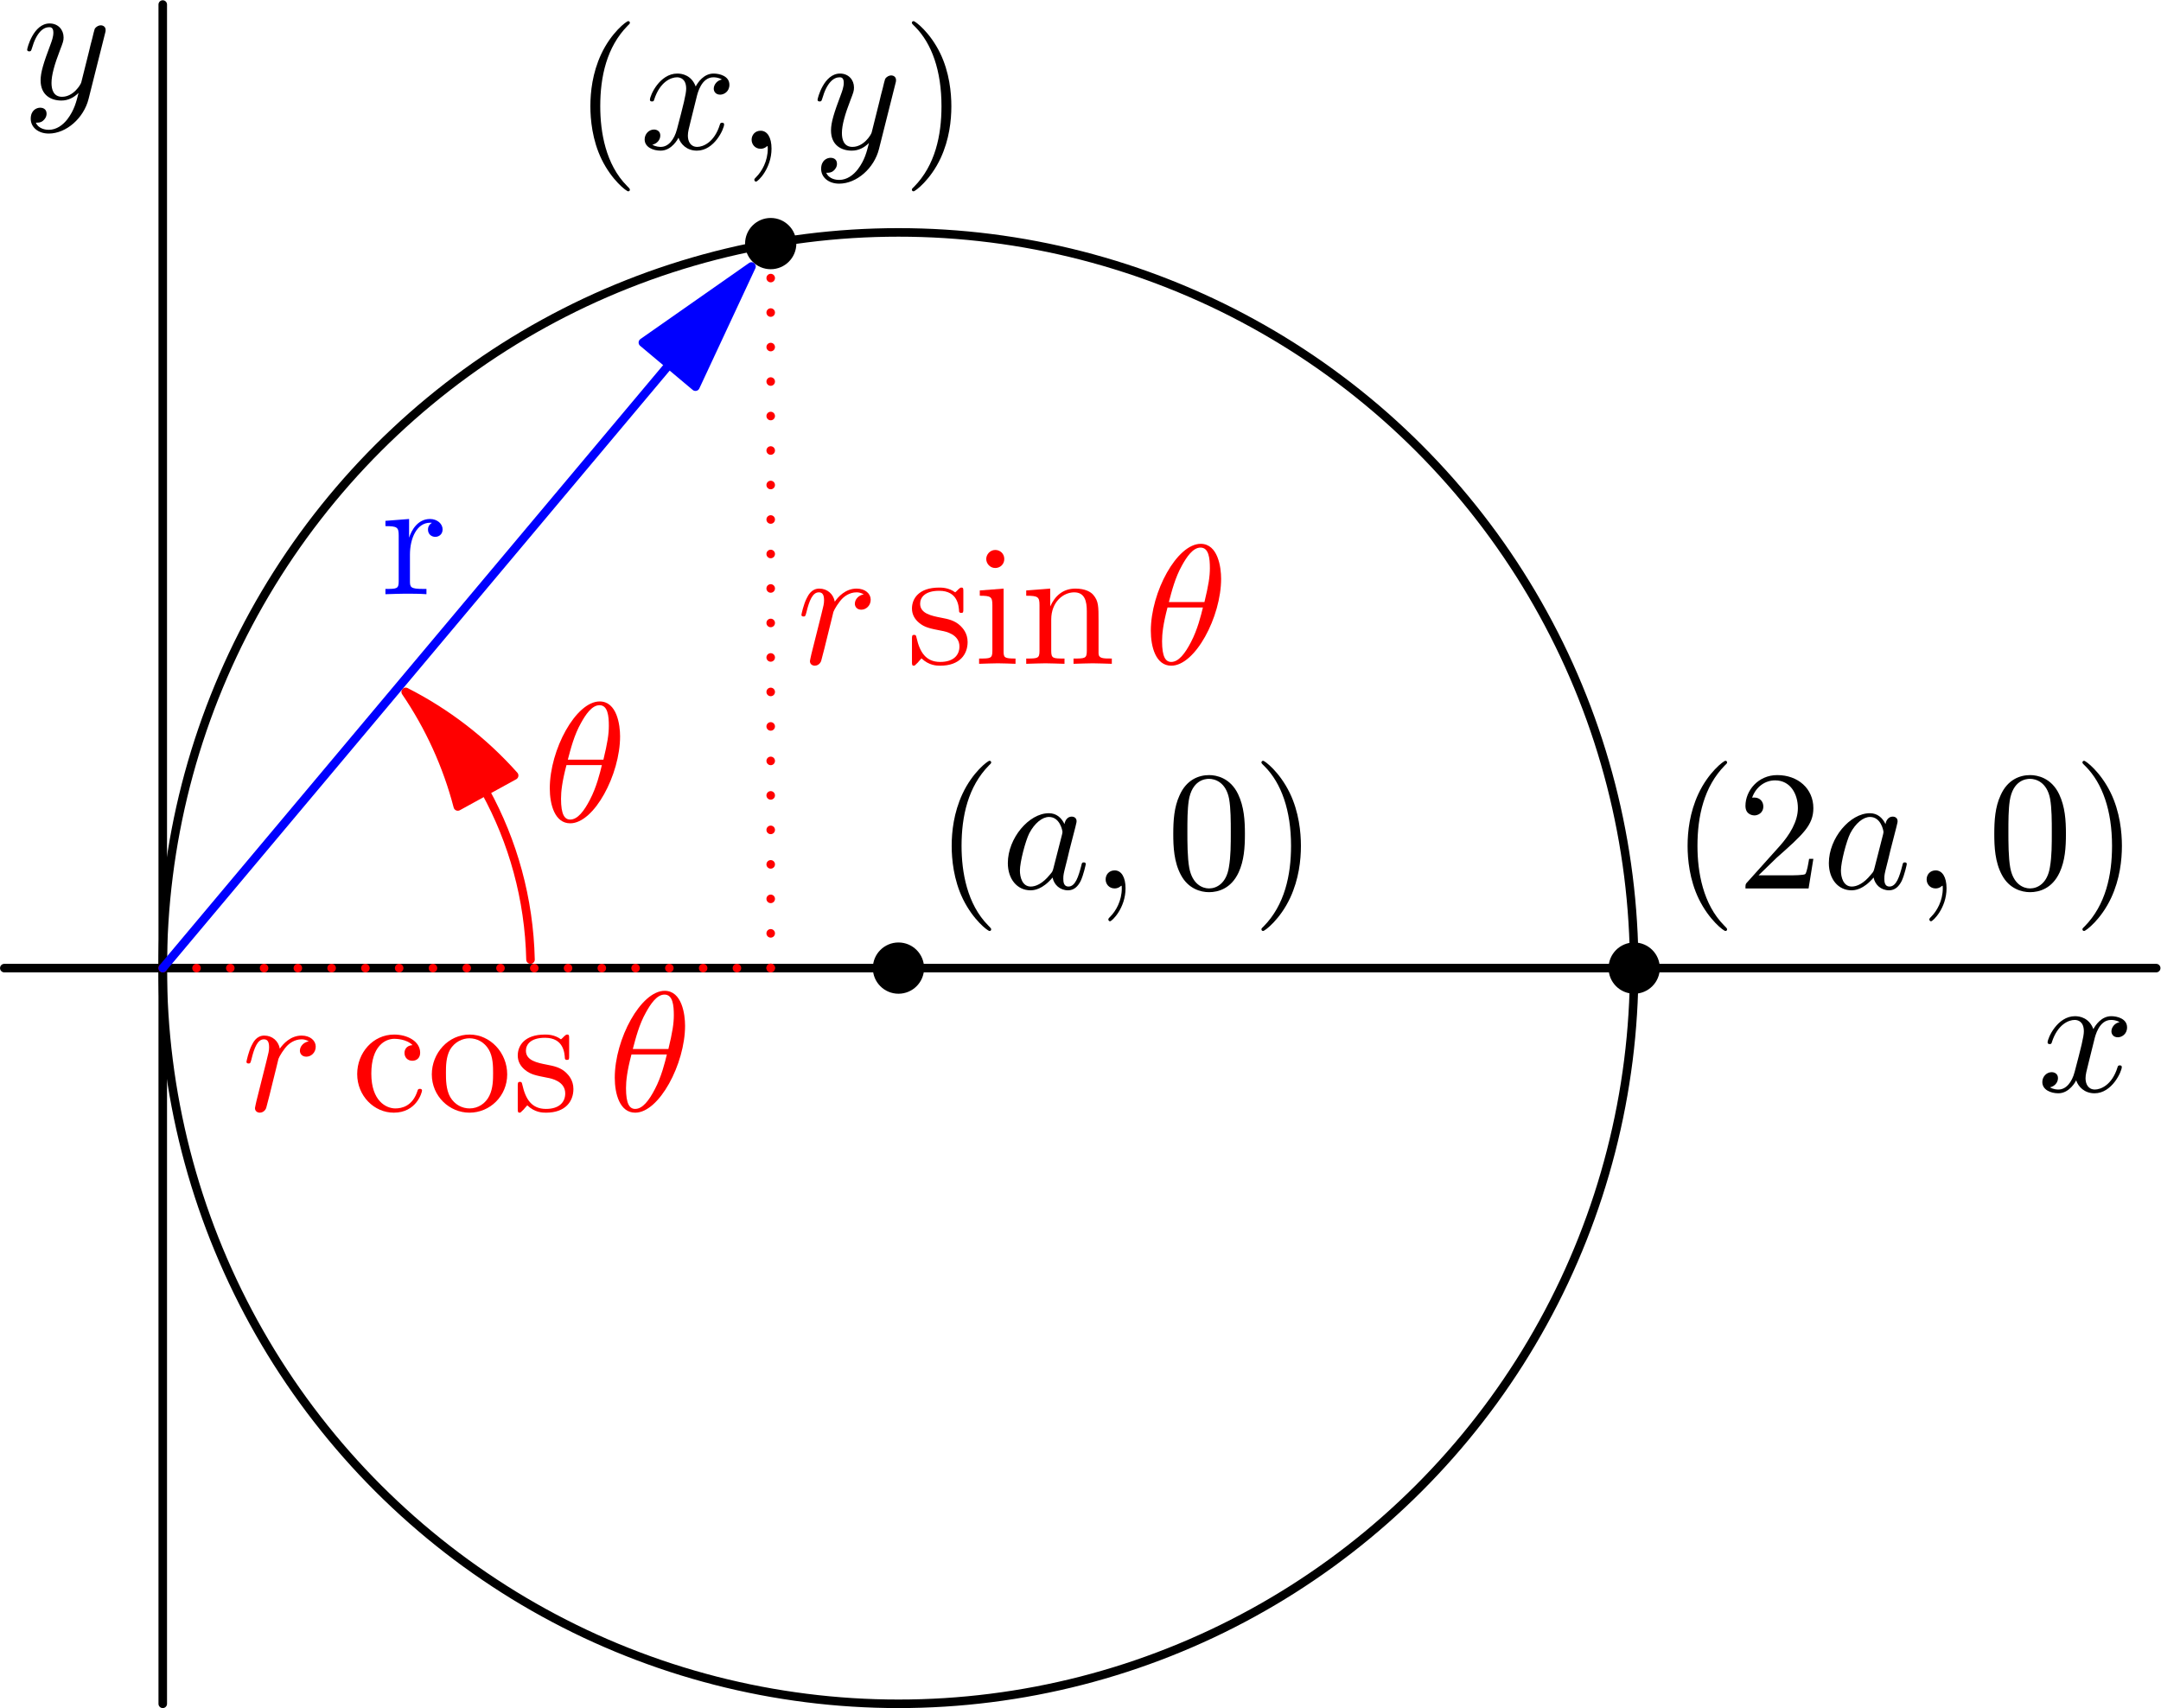 <?xml version='1.0' encoding='UTF-8'?>
<!-- This file was generated by dvisvgm 2.6.3 -->
<svg version='1.1' xmlns='http://www.w3.org/2000/svg' xmlns:xlink='http://www.w3.org/1999/xlink' width='126.499pt' height='100pt' viewBox='56.409 53.858 126.499 100'>
<defs>
<path id='g0-18' d='M4.533 -4.981C4.533 -5.639 4.354 -7.024 3.337 -7.024C1.953 -7.024 0.418 -4.214 0.418 -1.933C0.418 -0.996 0.707 0.11 1.614 0.11C3.019 0.11 4.533 -2.75 4.533 -4.981ZM1.474 -3.616C1.644 -4.254 1.843 -5.051 2.242 -5.758C2.511 -6.247 2.879 -6.804 3.328 -6.804C3.816 -6.804 3.875 -6.167 3.875 -5.599C3.875 -5.111 3.796 -4.603 3.557 -3.616H1.474ZM3.467 -3.298C3.357 -2.839 3.148 -1.993 2.77 -1.275C2.421 -0.598 2.042 -0.11 1.614 -0.11C1.285 -0.11 1.076 -0.399 1.076 -1.325C1.076 -1.743 1.136 -2.321 1.395 -3.298H3.467Z'/>
<path id='g0-59' d='M2.022 -0.01C2.022 -0.667 1.773 -1.056 1.385 -1.056C1.056 -1.056 0.857 -0.807 0.857 -0.528C0.857 -0.259 1.056 0 1.385 0C1.504 0 1.634 -0.04 1.733 -0.13C1.763 -0.149 1.773 -0.159 1.783 -0.159S1.803 -0.149 1.803 -0.01C1.803 0.727 1.455 1.325 1.126 1.654C1.016 1.763 1.016 1.783 1.016 1.813C1.016 1.883 1.066 1.923 1.116 1.923C1.225 1.923 2.022 1.156 2.022 -0.01Z'/>
<path id='g0-97' d='M3.716 -3.766C3.537 -4.134 3.248 -4.403 2.8 -4.403C1.634 -4.403 0.399 -2.939 0.399 -1.484C0.399 -0.548 0.946 0.11 1.724 0.11C1.923 0.11 2.421 0.07 3.019 -0.638C3.098 -0.219 3.447 0.11 3.925 0.11C4.274 0.11 4.503 -0.12 4.663 -0.438C4.832 -0.797 4.961 -1.405 4.961 -1.425C4.961 -1.524 4.872 -1.524 4.842 -1.524C4.742 -1.524 4.732 -1.484 4.702 -1.345C4.533 -0.697 4.354 -0.11 3.945 -0.11C3.676 -0.11 3.646 -0.369 3.646 -0.568C3.646 -0.787 3.666 -0.867 3.776 -1.305C3.885 -1.724 3.905 -1.823 3.995 -2.202L4.354 -3.597C4.423 -3.875 4.423 -3.895 4.423 -3.935C4.423 -4.105 4.304 -4.204 4.134 -4.204C3.895 -4.204 3.746 -3.985 3.716 -3.766ZM3.068 -1.186C3.019 -1.006 3.019 -0.986 2.869 -0.817C2.431 -0.269 2.022 -0.11 1.743 -0.11C1.245 -0.11 1.106 -0.658 1.106 -1.046C1.106 -1.544 1.425 -2.77 1.654 -3.228C1.963 -3.816 2.411 -4.184 2.809 -4.184C3.457 -4.184 3.597 -3.367 3.597 -3.308S3.577 -3.188 3.567 -3.138L3.068 -1.186Z'/>
<path id='g0-114' d='M0.877 -0.588C0.847 -0.438 0.787 -0.209 0.787 -0.159C0.787 0.02 0.927 0.11 1.076 0.11C1.196 0.11 1.375 0.03 1.445 -0.169C1.465 -0.209 1.803 -1.564 1.843 -1.743C1.923 -2.072 2.102 -2.77 2.162 -3.039C2.202 -3.168 2.481 -3.636 2.72 -3.856C2.8 -3.925 3.088 -4.184 3.517 -4.184C3.776 -4.184 3.925 -4.065 3.935 -4.065C3.636 -4.015 3.417 -3.776 3.417 -3.517C3.417 -3.357 3.527 -3.168 3.796 -3.168S4.344 -3.397 4.344 -3.756C4.344 -4.105 4.025 -4.403 3.517 -4.403C2.869 -4.403 2.431 -3.915 2.242 -3.636C2.162 -4.085 1.803 -4.403 1.335 -4.403C0.877 -4.403 0.687 -4.015 0.598 -3.836C0.418 -3.497 0.289 -2.899 0.289 -2.869C0.289 -2.77 0.389 -2.77 0.408 -2.77C0.508 -2.77 0.518 -2.78 0.578 -2.999C0.747 -3.706 0.946 -4.184 1.305 -4.184C1.474 -4.184 1.614 -4.105 1.614 -3.726C1.614 -3.517 1.584 -3.407 1.455 -2.889L0.877 -0.588Z'/>
<path id='g0-120' d='M3.328 -3.009C3.387 -3.268 3.616 -4.184 4.314 -4.184C4.364 -4.184 4.603 -4.184 4.812 -4.055C4.533 -4.005 4.334 -3.756 4.334 -3.517C4.334 -3.357 4.443 -3.168 4.712 -3.168C4.932 -3.168 5.25 -3.347 5.25 -3.746C5.25 -4.264 4.663 -4.403 4.324 -4.403C3.746 -4.403 3.397 -3.875 3.278 -3.646C3.029 -4.304 2.491 -4.403 2.202 -4.403C1.166 -4.403 0.598 -3.118 0.598 -2.869C0.598 -2.77 0.697 -2.77 0.717 -2.77C0.797 -2.77 0.827 -2.79 0.847 -2.879C1.186 -3.935 1.843 -4.184 2.182 -4.184C2.371 -4.184 2.72 -4.095 2.72 -3.517C2.72 -3.208 2.55 -2.54 2.182 -1.146C2.022 -0.528 1.674 -0.11 1.235 -0.11C1.176 -0.11 0.946 -0.11 0.737 -0.239C0.986 -0.289 1.205 -0.498 1.205 -0.777C1.205 -1.046 0.986 -1.126 0.837 -1.126C0.538 -1.126 0.289 -0.867 0.289 -0.548C0.289 -0.09 0.787 0.11 1.225 0.11C1.883 0.11 2.242 -0.588 2.271 -0.648C2.391 -0.279 2.75 0.11 3.347 0.11C4.374 0.11 4.941 -1.176 4.941 -1.425C4.941 -1.524 4.852 -1.524 4.822 -1.524C4.732 -1.524 4.712 -1.484 4.692 -1.415C4.364 -0.349 3.686 -0.11 3.367 -0.11C2.979 -0.11 2.819 -0.428 2.819 -0.767C2.819 -0.986 2.879 -1.205 2.989 -1.644L3.328 -3.009Z'/>
<path id='g0-121' d='M4.842 -3.796C4.882 -3.935 4.882 -3.955 4.882 -4.025C4.882 -4.204 4.742 -4.294 4.593 -4.294C4.493 -4.294 4.334 -4.234 4.244 -4.085C4.224 -4.035 4.144 -3.726 4.105 -3.547C4.035 -3.288 3.965 -3.019 3.905 -2.75L3.457 -0.956C3.417 -0.807 2.989 -0.11 2.331 -0.11C1.823 -0.11 1.714 -0.548 1.714 -0.917C1.714 -1.375 1.883 -1.993 2.222 -2.869C2.381 -3.278 2.421 -3.387 2.421 -3.587C2.421 -4.035 2.102 -4.403 1.604 -4.403C0.658 -4.403 0.289 -2.959 0.289 -2.869C0.289 -2.77 0.389 -2.77 0.408 -2.77C0.508 -2.77 0.518 -2.79 0.568 -2.949C0.837 -3.885 1.235 -4.184 1.574 -4.184C1.654 -4.184 1.823 -4.184 1.823 -3.866C1.823 -3.616 1.724 -3.357 1.654 -3.168C1.255 -2.112 1.076 -1.544 1.076 -1.076C1.076 -0.189 1.704 0.11 2.291 0.11C2.68 0.11 3.019 -0.06 3.298 -0.339C3.168 0.179 3.049 0.667 2.65 1.196C2.391 1.534 2.012 1.823 1.554 1.823C1.415 1.823 0.966 1.793 0.797 1.405C0.956 1.405 1.086 1.405 1.225 1.285C1.325 1.196 1.425 1.066 1.425 0.877C1.425 0.568 1.156 0.528 1.056 0.528C0.827 0.528 0.498 0.687 0.498 1.176C0.498 1.674 0.936 2.042 1.554 2.042C2.58 2.042 3.606 1.136 3.885 0.01L4.842 -3.796Z'/>
<path id='g1-40' d='M3.298 2.391C3.298 2.361 3.298 2.341 3.128 2.172C1.883 0.917 1.564 -0.966 1.564 -2.491C1.564 -4.224 1.943 -5.958 3.168 -7.203C3.298 -7.323 3.298 -7.342 3.298 -7.372C3.298 -7.442 3.258 -7.472 3.198 -7.472C3.098 -7.472 2.202 -6.795 1.614 -5.529C1.106 -4.433 0.986 -3.328 0.986 -2.491C0.986 -1.714 1.096 -0.508 1.644 0.618C2.242 1.843 3.098 2.491 3.198 2.491C3.258 2.491 3.298 2.461 3.298 2.391Z'/>
<path id='g1-41' d='M2.879 -2.491C2.879 -3.268 2.77 -4.473 2.222 -5.599C1.624 -6.824 0.767 -7.472 0.667 -7.472C0.608 -7.472 0.568 -7.432 0.568 -7.372C0.568 -7.342 0.568 -7.323 0.757 -7.143C1.733 -6.157 2.301 -4.573 2.301 -2.491C2.301 -0.787 1.933 0.966 0.697 2.222C0.568 2.341 0.568 2.361 0.568 2.391C0.568 2.451 0.608 2.491 0.667 2.491C0.767 2.491 1.664 1.813 2.252 0.548C2.76 -0.548 2.879 -1.654 2.879 -2.491Z'/>
<path id='g1-48' d='M4.583 -3.188C4.583 -3.985 4.533 -4.782 4.184 -5.519C3.726 -6.476 2.909 -6.635 2.491 -6.635C1.893 -6.635 1.166 -6.376 0.757 -5.45C0.438 -4.762 0.389 -3.985 0.389 -3.188C0.389 -2.441 0.428 -1.544 0.837 -0.787C1.265 0.02 1.993 0.219 2.481 0.219C3.019 0.219 3.776 0.01 4.214 -0.936C4.533 -1.624 4.583 -2.401 4.583 -3.188ZM2.481 0C2.092 0 1.504 -0.249 1.325 -1.205C1.215 -1.803 1.215 -2.72 1.215 -3.308C1.215 -3.945 1.215 -4.603 1.295 -5.141C1.484 -6.326 2.232 -6.416 2.481 -6.416C2.809 -6.416 3.467 -6.237 3.656 -5.25C3.756 -4.692 3.756 -3.935 3.756 -3.308C3.756 -2.56 3.756 -1.883 3.646 -1.245C3.497 -0.299 2.929 0 2.481 0Z'/>
<path id='g1-50' d='M1.265 -0.767L2.321 -1.793C3.875 -3.168 4.473 -3.706 4.473 -4.702C4.473 -5.838 3.577 -6.635 2.361 -6.635C1.235 -6.635 0.498 -5.719 0.498 -4.832C0.498 -4.274 0.996 -4.274 1.026 -4.274C1.196 -4.274 1.544 -4.394 1.544 -4.802C1.544 -5.061 1.365 -5.32 1.016 -5.32C0.936 -5.32 0.917 -5.32 0.887 -5.31C1.116 -5.958 1.654 -6.326 2.232 -6.326C3.138 -6.326 3.567 -5.519 3.567 -4.702C3.567 -3.905 3.068 -3.118 2.521 -2.501L0.608 -0.369C0.498 -0.259 0.498 -0.239 0.498 0H4.194L4.473 -1.733H4.224C4.174 -1.435 4.105 -0.996 4.005 -0.847C3.935 -0.767 3.278 -0.767 3.059 -0.767H1.265Z'/>
<path id='g1-99' d='M1.166 -2.172C1.166 -3.796 1.983 -4.214 2.511 -4.214C2.6 -4.214 3.228 -4.204 3.577 -3.846C3.168 -3.816 3.108 -3.517 3.108 -3.387C3.108 -3.128 3.288 -2.929 3.567 -2.929C3.826 -2.929 4.025 -3.098 4.025 -3.397C4.025 -4.075 3.268 -4.463 2.501 -4.463C1.255 -4.463 0.339 -3.387 0.339 -2.152C0.339 -0.877 1.325 0.11 2.481 0.11C3.816 0.11 4.134 -1.086 4.134 -1.186S4.035 -1.285 4.005 -1.285C3.915 -1.285 3.895 -1.245 3.875 -1.186C3.587 -0.259 2.939 -0.139 2.57 -0.139C2.042 -0.139 1.166 -0.568 1.166 -2.172Z'/>
<path id='g1-105' d='M1.763 -4.403L0.369 -4.294V-3.985C1.016 -3.985 1.106 -3.925 1.106 -3.437V-0.757C1.106 -0.309 0.996 -0.309 0.329 -0.309V0C0.648 -0.01 1.186 -0.03 1.425 -0.03C1.773 -0.03 2.122 -0.01 2.461 0V-0.309C1.803 -0.309 1.763 -0.359 1.763 -0.747V-4.403ZM1.803 -6.137C1.803 -6.456 1.554 -6.665 1.275 -6.665C0.966 -6.665 0.747 -6.396 0.747 -6.137C0.747 -5.868 0.966 -5.609 1.275 -5.609C1.554 -5.609 1.803 -5.818 1.803 -6.137Z'/>
<path id='g1-110' d='M1.096 -3.427V-0.757C1.096 -0.309 0.986 -0.309 0.319 -0.309V0C0.667 -0.01 1.176 -0.03 1.445 -0.03C1.704 -0.03 2.222 -0.01 2.56 0V-0.309C1.893 -0.309 1.783 -0.309 1.783 -0.757V-2.59C1.783 -3.626 2.491 -4.184 3.128 -4.184C3.756 -4.184 3.866 -3.646 3.866 -3.078V-0.757C3.866 -0.309 3.756 -0.309 3.088 -0.309V0C3.437 -0.01 3.945 -0.03 4.214 -0.03C4.473 -0.03 4.991 -0.01 5.33 0V-0.309C4.812 -0.309 4.563 -0.309 4.553 -0.608V-2.511C4.553 -3.367 4.553 -3.676 4.244 -4.035C4.105 -4.204 3.776 -4.403 3.198 -4.403C2.471 -4.403 2.002 -3.975 1.724 -3.357V-4.403L0.319 -4.294V-3.985C1.016 -3.985 1.096 -3.915 1.096 -3.427Z'/>
<path id='g1-111' d='M4.692 -2.132C4.692 -3.407 3.696 -4.463 2.491 -4.463C1.245 -4.463 0.279 -3.377 0.279 -2.132C0.279 -0.847 1.315 0.11 2.481 0.11C3.686 0.11 4.692 -0.867 4.692 -2.132ZM2.491 -0.139C2.062 -0.139 1.624 -0.349 1.355 -0.807C1.106 -1.245 1.106 -1.853 1.106 -2.212C1.106 -2.6 1.106 -3.138 1.345 -3.577C1.614 -4.035 2.082 -4.244 2.481 -4.244C2.919 -4.244 3.347 -4.025 3.606 -3.597S3.866 -2.59 3.866 -2.212C3.866 -1.853 3.866 -1.315 3.646 -0.877C3.427 -0.428 2.989 -0.139 2.491 -0.139Z'/>
<path id='g1-114' d='M1.664 -3.308V-4.403L0.279 -4.294V-3.985C0.976 -3.985 1.056 -3.915 1.056 -3.427V-0.757C1.056 -0.309 0.946 -0.309 0.279 -0.309V0C0.667 -0.01 1.136 -0.03 1.415 -0.03C1.813 -0.03 2.281 -0.03 2.68 0V-0.309H2.471C1.733 -0.309 1.714 -0.418 1.714 -0.777V-2.311C1.714 -3.298 2.132 -4.184 2.889 -4.184C2.959 -4.184 2.979 -4.184 2.999 -4.174C2.969 -4.164 2.77 -4.045 2.77 -3.786C2.77 -3.507 2.979 -3.357 3.198 -3.357C3.377 -3.357 3.626 -3.477 3.626 -3.796S3.318 -4.403 2.889 -4.403C2.162 -4.403 1.803 -3.736 1.664 -3.308Z'/>
<path id='g1-115' d='M2.072 -1.933C2.291 -1.893 3.108 -1.733 3.108 -1.016C3.108 -0.508 2.76 -0.11 1.983 -0.11C1.146 -0.11 0.787 -0.677 0.598 -1.524C0.568 -1.654 0.558 -1.694 0.458 -1.694C0.329 -1.694 0.329 -1.624 0.329 -1.445V-0.13C0.329 0.04 0.329 0.11 0.438 0.11C0.488 0.11 0.498 0.1 0.687 -0.09C0.707 -0.11 0.707 -0.13 0.887 -0.319C1.325 0.1 1.773 0.11 1.983 0.11C3.128 0.11 3.587 -0.558 3.587 -1.275C3.587 -1.803 3.288 -2.102 3.168 -2.222C2.839 -2.54 2.451 -2.62 2.032 -2.7C1.474 -2.809 0.807 -2.939 0.807 -3.517C0.807 -3.866 1.066 -4.274 1.923 -4.274C3.019 -4.274 3.068 -3.377 3.088 -3.068C3.098 -2.979 3.188 -2.979 3.208 -2.979C3.337 -2.979 3.337 -3.029 3.337 -3.218V-4.224C3.337 -4.394 3.337 -4.463 3.228 -4.463C3.178 -4.463 3.158 -4.463 3.029 -4.344C2.999 -4.304 2.899 -4.214 2.859 -4.184C2.481 -4.463 2.072 -4.463 1.923 -4.463C0.707 -4.463 0.329 -3.796 0.329 -3.238C0.329 -2.889 0.488 -2.61 0.757 -2.391C1.076 -2.132 1.355 -2.072 2.072 -1.933Z'/>
</defs>
<g id='page1'><g>
<g transform='matrix(0.996 0 0 0.996 65.936 110.53)'>
<path d='M 0 43.24L 0 -56.633' fill='none' stroke='#000000' stroke-linecap='round' stroke-linejoin='round' stroke-miterlimit='10.037' stroke-width='0.502'/>
</g></g><use x='57.71' y='59.634' xlink:href='#g0-121'/><g>
<g transform='matrix(0.996 0 0 0.996 65.936 110.53)'>
<path d='M -9.312 -0L 117.159 0' fill='none' stroke='#000000' stroke-linecap='round' stroke-linejoin='round' stroke-miterlimit='10.037' stroke-width='0.502'/>
</g></g><use x='175.672' y='117.748' xlink:href='#g0-120'/>
<g transform='matrix(0.996 0 0 0.996 65.936 110.53)'>
<path d='M 86.48 0C 86.48 -0.906 86.451 -1.811 86.394 -2.715C 86.338 -3.619 86.252 -4.521 86.139 -5.419C 86.025 -6.318 85.884 -7.213 85.714 -8.102C 85.544 -8.992 85.347 -9.876 85.121 -10.753C 84.896 -11.631 84.643 -12.501 84.364 -13.362C 84.084 -14.223 83.777 -15.076 83.443 -15.918C 83.11 -16.76 82.75 -17.591 82.365 -18.411C 81.979 -19.23 81.568 -20.037 81.131 -20.831C 80.695 -21.625 80.234 -22.404 79.749 -23.169C 79.263 -23.934 78.754 -24.683 78.222 -25.416C 77.689 -26.148 77.134 -26.864 76.557 -27.562C 75.98 -28.26 75.38 -28.939 74.76 -29.6C 74.141 -30.26 73.5 -30.901 72.84 -31.52C 72.18 -32.141 71.5 -32.74 70.802 -33.317C 70.104 -33.894 69.388 -34.45 68.656 -34.982C 67.923 -35.514 67.174 -36.023 66.409 -36.509C 65.644 -36.994 64.865 -37.455 64.071 -37.891C 63.277 -38.328 62.47 -38.739 61.651 -39.125C 60.831 -39.51 60 -39.87 59.158 -40.203C 58.316 -40.537 57.463 -40.844 56.602 -41.124C 55.74 -41.404 54.87 -41.656 53.993 -41.882C 53.116 -42.107 52.232 -42.304 51.342 -42.474C 50.453 -42.644 49.558 -42.785 48.659 -42.899C 47.761 -43.013 46.859 -43.098 45.955 -43.155C 45.051 -43.212 44.146 -43.24 43.24 -43.24C 42.334 -43.24 41.429 -43.212 40.525 -43.155C 39.621 -43.098 38.719 -43.013 37.821 -42.899C 36.922 -42.785 36.027 -42.644 35.138 -42.474C 34.248 -42.304 33.364 -42.107 32.487 -41.882C 31.609 -41.656 30.739 -41.404 29.878 -41.124C 29.017 -40.844 28.164 -40.537 27.322 -40.203C 26.48 -39.87 25.649 -39.51 24.829 -39.125C 24.01 -38.739 23.203 -38.328 22.409 -37.891C 21.615 -37.455 20.835 -36.994 20.071 -36.509C 19.306 -36.023 18.557 -35.514 17.824 -34.982C 17.091 -34.45 16.376 -33.894 15.678 -33.317C 14.98 -32.74 14.3 -32.141 13.64 -31.52C 12.98 -30.901 12.339 -30.26 11.719 -29.6C 11.099 -28.939 10.5 -28.26 9.923 -27.562C 9.346 -26.864 8.79 -26.148 8.258 -25.416C 7.726 -24.683 7.217 -23.934 6.731 -23.169C 6.246 -22.404 5.785 -21.625 5.348 -20.831C 4.912 -20.037 4.501 -19.23 4.115 -18.411C 3.73 -17.591 3.37 -16.76 3.036 -15.918C 2.703 -15.076 2.396 -14.223 2.116 -13.362C 1.836 -12.501 1.584 -11.631 1.358 -10.753C 1.133 -9.876 0.936 -8.992 0.766 -8.102C 0.596 -7.213 0.454 -6.318 0.341 -5.419C 0.227 -4.521 0.142 -3.619 0.085 -2.715C 0.028 -1.811 1.07826e-16 -0.906 3.24247e-31 -5.29536e-15C -8.90736e-17 0.906 0.028 1.811 0.085 2.715C 0.142 3.619 0.227 4.521 0.341 5.419C 0.454 6.318 0.596 7.213 0.766 8.102C 0.936 8.992 1.133 9.876 1.358 10.753C 1.584 11.631 1.836 12.501 2.116 13.362C 2.396 14.223 2.703 15.076 3.036 15.918C 3.37 16.76 3.73 17.591 4.115 18.411C 4.501 19.23 4.912 20.037 5.348 20.831C 5.785 21.625 6.246 22.404 6.731 23.169C 7.217 23.934 7.726 24.683 8.258 25.416C 8.79 26.148 9.346 26.864 9.923 27.562C 10.5 28.26 11.099 28.939 11.719 29.6C 12.339 30.26 12.98 30.901 13.64 31.52C 14.3 32.141 14.98 32.74 15.678 33.317C 16.376 33.894 17.091 34.45 17.824 34.982C 18.557 35.514 19.306 36.023 20.071 36.509C 20.835 36.994 21.615 37.455 22.409 37.891C 23.203 38.328 24.01 38.739 24.829 39.125C 25.649 39.51 26.48 39.87 27.322 40.203C 28.164 40.537 29.017 40.844 29.878 41.124C 30.739 41.404 31.609 41.656 32.487 41.882C 33.364 42.107 34.248 42.304 35.138 42.474C 36.027 42.644 36.922 42.785 37.821 42.899C 38.719 43.013 39.621 43.098 40.525 43.155C 41.429 43.212 42.334 43.24 43.24 43.24C 44.146 43.24 45.051 43.212 45.955 43.155C 46.859 43.098 47.761 43.013 48.659 42.899C 49.558 42.785 50.453 42.644 51.342 42.474C 52.232 42.304 53.116 42.107 53.993 41.882C 54.87 41.656 55.74 41.404 56.602 41.124C 57.463 40.844 58.316 40.537 59.158 40.203C 60 39.87 60.831 39.51 61.651 39.125C 62.47 38.739 63.277 38.328 64.071 37.891C 64.865 37.455 65.644 36.994 66.409 36.509C 67.174 36.023 67.923 35.514 68.656 34.982C 69.388 34.45 70.104 33.894 70.802 33.317C 71.5 32.74 72.18 32.141 72.84 31.52C 73.5 30.901 74.141 30.26 74.76 29.6C 75.38 28.939 75.98 28.26 76.557 27.562C 77.134 26.864 77.689 26.148 78.222 25.416C 78.754 24.683 79.263 23.934 79.749 23.169C 80.234 22.404 80.695 21.625 81.131 20.831C 81.568 20.037 81.979 19.23 82.365 18.411C 82.75 17.591 83.11 16.76 83.443 15.918C 83.777 15.076 84.084 14.223 84.364 13.362C 84.643 12.501 84.896 11.631 85.121 10.753C 85.347 9.876 85.544 8.992 85.714 8.102C 85.884 7.213 86.025 6.318 86.139 5.419C 86.252 4.521 86.338 3.619 86.394 2.715C 86.451 1.811 86.48 0.906 86.48 1.05907e-14' fill='none' stroke='#000000' stroke-linecap='round' stroke-linejoin='round' stroke-miterlimit='10.037' stroke-width='0.502'/>
</g>
<g transform='matrix(0.996 0 0 0.996 65.936 110.53)'>
<path d='M 18.964 -10.391C 20.581 -7.445 21.533 -4.081 21.614 -0.502' fill='none' stroke='#ff0000' stroke-linecap='round' stroke-linejoin='round' stroke-miterlimit='10.037' stroke-width='0.502'/>
</g>
<g transform='matrix(0.996 0 0 0.996 65.936 110.53)'>
<path d='M 14.278 -16.235C 15.671 -14.19 16.712 -11.912 17.341 -9.5L 20.652 -11.319C 18.846 -13.349 16.678 -15.014 14.278 -16.235Z' fill='#ff0000'/>
</g>
<g transform='matrix(0.996 0 0 0.996 65.936 110.53)'>
<path d='M 14.278 -16.235C 15.671 -14.19 16.712 -11.912 17.341 -9.5L 20.652 -11.319C 18.846 -13.349 16.678 -15.014 14.278 -16.235Z' fill='none' stroke='#ff0000' stroke-linecap='round' stroke-linejoin='round' stroke-miterlimit='10.037' stroke-width='0.502'/>
</g><g fill='#f00'>
<use x='88.174' y='101.944' xlink:href='#g0-18'/>
</g>
<g transform='matrix(0.996 0 0 0.996 65.936 110.53)'>
<path d='M 35.731 -42.583L 35.731 0' fill='none' stroke='#ff0000' stroke-linecap='round' stroke-linejoin='round' stroke-miterlimit='10.037' stroke-width='0.502' stroke-dasharray='0,2.027'/>
</g>
<g transform='matrix(0.996 0 0 0.996 65.936 110.53)'>
<path d='M 0 0L 35.731 0' fill='none' stroke='#ff0000' stroke-linecap='round' stroke-linejoin='round' stroke-miterlimit='10.037' stroke-width='0.502' stroke-dasharray='0,1.985'/>
</g><g fill='#f00'>
<use x='70.547' y='118.883' xlink:href='#g0-114'/>
<use x='76.979' y='118.883' xlink:href='#g1-99'/>
<use x='81.407' y='118.883' xlink:href='#g1-111'/>
<use x='86.388' y='118.883' xlink:href='#g1-115'/>
<use x='91.978' y='118.883' xlink:href='#g0-18'/>
<use x='103.033' y='92.717' xlink:href='#g0-114'/>
<use x='109.464' y='92.717' xlink:href='#g1-115'/>
<use x='113.394' y='92.717' xlink:href='#g1-105'/>
<use x='116.162' y='92.717' xlink:href='#g1-110'/>
<use x='123.357' y='92.717' xlink:href='#g0-18'/>
</g>
<g transform='matrix(0.996 0 0 0.996 65.936 110.53)'>
<circle cx='35.731' cy='-42.583' r='1.506' fill='#000000'/>
</g><use x='89.982' y='62.567' xlink:href='#g1-40'/>
<use x='93.856' y='62.567' xlink:href='#g0-120'/>
<use x='99.55' y='62.567' xlink:href='#g0-59'/>
<use x='103.978' y='62.567' xlink:href='#g0-121'/>
<use x='109.22' y='62.567' xlink:href='#g1-41'/>
<g transform='matrix(0.996 0 0 0.996 65.936 110.53)'>
<path d='M 29.763 -35.471L 0 0' fill='none' stroke='#0000ff' stroke-linecap='round' stroke-linejoin='round' stroke-miterlimit='10.037' stroke-width='0.502'/>
</g>
<g transform='matrix(0.996 0 0 0.996 65.936 110.53)'>
<path d='M 34.602 -41.237L 28.218 -36.767L 31.308 -34.174L 34.602 -41.237Z' fill='#0000ff'/>
</g>
<g transform='matrix(0.996 0 0 0.996 65.936 110.53)'>
<path d='M 34.602 -41.237L 28.218 -36.767L 31.308 -34.174L 34.602 -41.237Z' fill='none' stroke='#0000ff' stroke-linecap='round' stroke-linejoin='round' stroke-miterlimit='10.037' stroke-width='0.502'/>
</g><g fill='#00f'>
<use x='78.692' y='88.642' xlink:href='#g1-114'/>
</g>
<g transform='matrix(0.996 0 0 0.996 65.936 110.53)'>
<circle cx='43.24' cy='-0' r='1.506' fill='#000000'/>
</g><use x='111.132' y='105.866' xlink:href='#g1-40'/>
<use x='115.006' y='105.866' xlink:href='#g0-97'/>
<use x='120.273' y='105.866' xlink:href='#g0-59'/>
<use x='124.7' y='105.866' xlink:href='#g1-48'/>
<use x='129.682' y='105.866' xlink:href='#g1-41'/>
<g transform='matrix(0.996 0 0 0.996 65.936 110.53)'>
<circle cx='86.48' cy='-0' r='1.506' fill='#000000'/>
</g><use x='154.21' y='105.866' xlink:href='#g1-40'/>
<use x='158.085' y='105.866' xlink:href='#g1-50'/>
<use x='163.066' y='105.866' xlink:href='#g0-97'/>
<use x='168.332' y='105.866' xlink:href='#g0-59'/>
<use x='172.76' y='105.866' xlink:href='#g1-48'/>
<use x='177.741' y='105.866' xlink:href='#g1-41'/>
</g>
</svg>